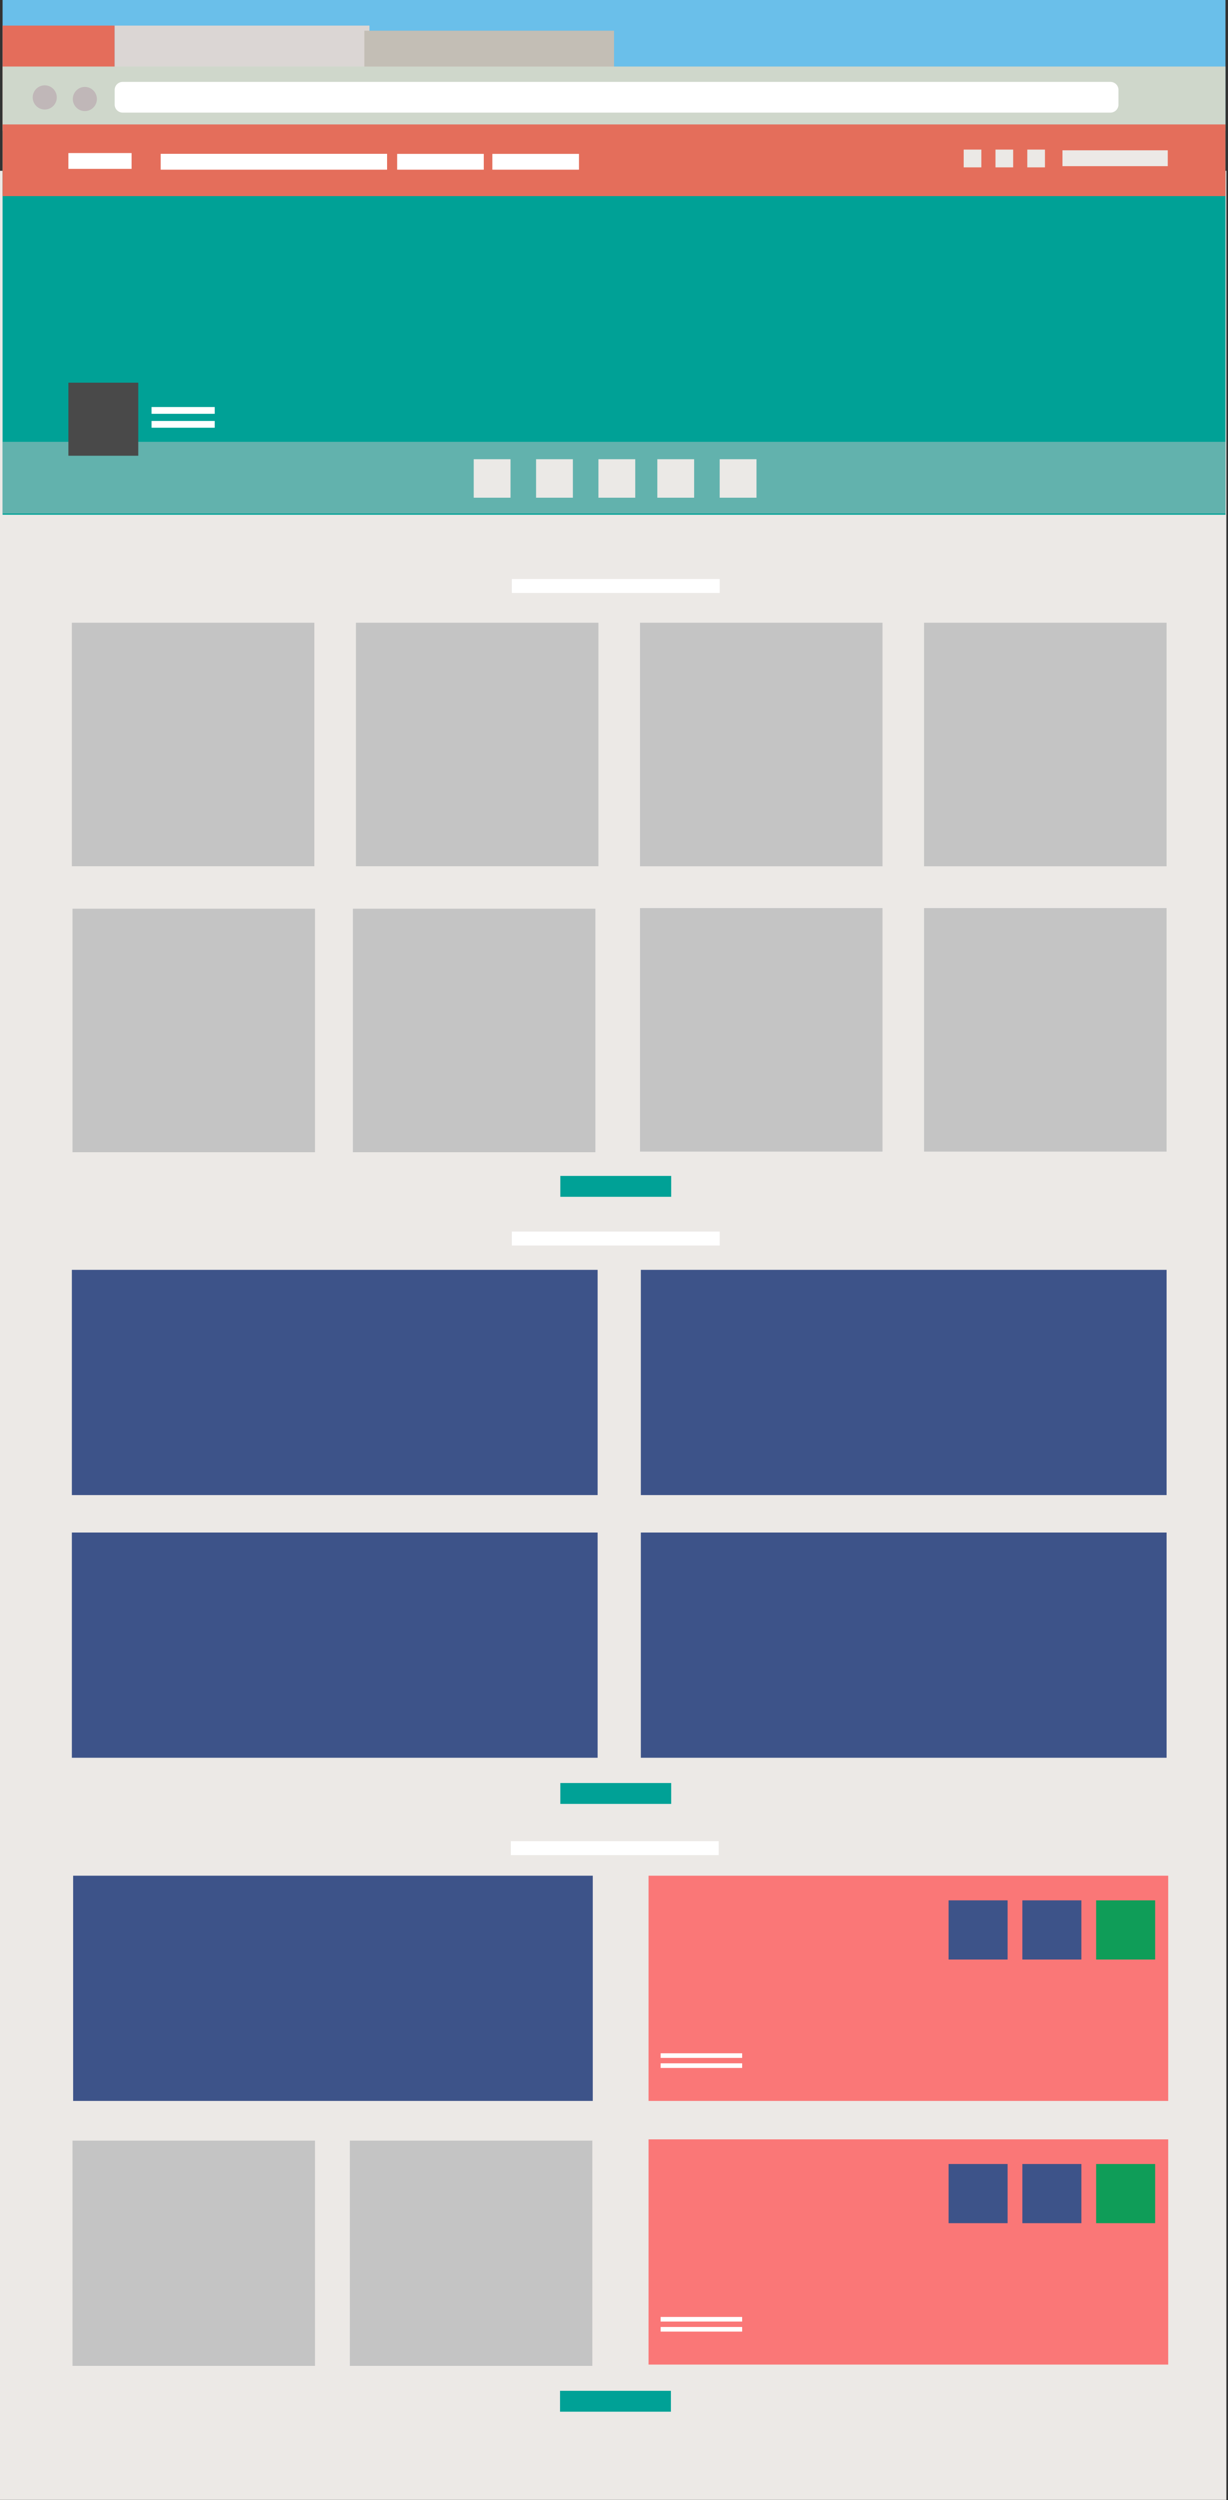 <svg xmlns="http://www.w3.org/2000/svg" width="369" height="751" viewBox="0 0 369 751"><rect x="0" y="0" width="369" height="751" fill="#333333" stroke="none"/><path fill="#6ABFEA" d="M.776 508.945h367.463V0H.776z"/><path fill="#E46D5B" d="M.776 38.44H34.46V7.688H.776z"/><path fill="#DBD6D4" d="M34.46 38.44h76.555V7.688H34.46z"/><path fill="#C3BEB5" d="M109.484 41.515h75.023V9.226h-75.023z"/><path fill="#CFD7CB" d="M.776 535.705h367.463V19.989H.776z"/><path fill="#FFF" d="M336.085 31.407a2.415 2.415 0 0 1-2.409 2.42H36.87a2.415 2.415 0 0 1-2.41-2.42v-4.385c0-1.336 1.08-2.42 2.41-2.42h296.806a2.415 2.415 0 0 1 2.409 2.42v4.385"/><path fill="#C0B7B8" d="M17.063 29.264c0 2.005-1.62 3.63-3.618 3.63-1.997 0-3.613-1.625-3.613-3.63s1.617-3.632 3.613-3.632a3.625 3.625 0 0 1 3.618 3.632m12.05.48c0 2.005-1.62 3.63-3.616 3.63s-3.615-1.625-3.615-3.63 1.619-3.632 3.615-3.632 3.616 1.626 3.616 3.632"/><path fill="#ECE9E6" d="M0 750.954h368.504V51.307H0z"/><path fill="#00A196" d="M.776 154.628h367.463V39.308H.776z"/><path fill="#E46E5B" d="M.776 58.909h367.463V37.382H.776z"/><path fill="#FFF" d="M48.286 50.971h68.027v-4.763H48.286zm-27.732-.244h18.985v-4.744H20.554zm98.789.244h26.025v-4.743h-26.025zm28.607 0h26.024v-4.743H147.95z"/><path fill="#ECE9E6" d="M319.258 49.914h31.641v-4.763h-31.641z"/><path fill="#EBE9E6" d="M289.575 50.274h5.309v-5.336h-5.309zm9.556 0h5.31v-5.336h-5.31zm9.557 0h5.31v-5.336h-5.31z"/><path opacity=".5" fill="#C4C4C4" d="M.776 154.25h367.463v-21.527H.776z"/><path fill="#FFF" d="M45.538 124.31h18.984v-2.038H45.538zm0 4.18h18.984v-2.037H45.538z"/><path fill="#494949" d="M20.554 136.903h20.995v-21.946H20.554z"/><path fill="#EBE9E6" d="M142.348 149.511h11.061v-11.563h-11.061zm18.737 0h11.061v-11.563h-11.061zm18.738 0h11.061v-11.563h-11.061zm17.697 0h11.061v-11.563H197.52zm18.737 0h11.061v-11.563h-11.061z"/><path fill="#C4C4C4" d="M21.595 260.221h72.868v-73.155H21.595zm.191 85.904h72.869v-73.154H21.786zm0 364.567h72.869v-67.654H21.786zm170.529-450.465h72.868v-73.155h-72.868zm0 85.708h72.868V272.78h-72.868zm-85.36-85.714h72.868v-73.155h-72.868z"/><path fill="#FFF" d="M153.798 178.119h62.459v-4.18h-62.459z"/><path fill="#C4C4C4" d="M106.043 346.125h72.869v-73.154h-72.869zm-.915 364.567h72.868v-67.654h-72.868zm172.546-450.465h72.868v-73.155h-72.868zm0 85.708h72.868V272.78h-72.868z"/><path fill="#3D5389" d="M21.595 449.114h157.983V381.46H21.595zm.38 181.992h156.146v-67.654H21.975zm-.38-103.083h157.983v-67.654H21.595zm170.97-78.909h157.982V381.46H192.565z"/><path fill="#FA7777" d="M194.888 631.106h156.146v-67.654H194.888z"/><path fill="#FFF" d="M198.508 618.182h24.498v-1.383h-24.498zm0 3.014h24.498v-1.383h-24.498z"/><path fill="#3D5389" d="M285.04 570.858h17.735v17.773H285.04zm22.168 0h17.734v17.773h-17.734z"/><path fill="#0F9D58" d="M329.376 570.858h17.735v17.773h-17.735z"/><path fill="#3D5389" d="M192.565 528.023h157.982v-67.654H192.565z"/><path fill="#FA7777" d="M194.888 710.309h156.146v-67.655H194.888z"/><path fill="#FFF" d="M198.508 697.383h24.498V696h-24.498zm0 3.014h24.498v-1.382h-24.498z"/><path fill="#3D5389" d="M285.04 650.06h17.735v17.773H285.04zm22.168 0h17.734v17.773h-17.734z"/><path fill="#0F9D58" d="M329.376 650.06h17.735v17.773h-17.735z"/><path fill="#00A196" d="M168.373 359.514h33.31v-6.27h-33.31zm0 182.37h33.31v-6.271h-33.31zm-.086 182.578h33.31v-6.271h-33.31z"/><path fill="#FFF" d="M153.798 374.145h62.459v-4.18h-62.459zm-.291 183.12h62.458v-4.18h-62.458z"/></svg>